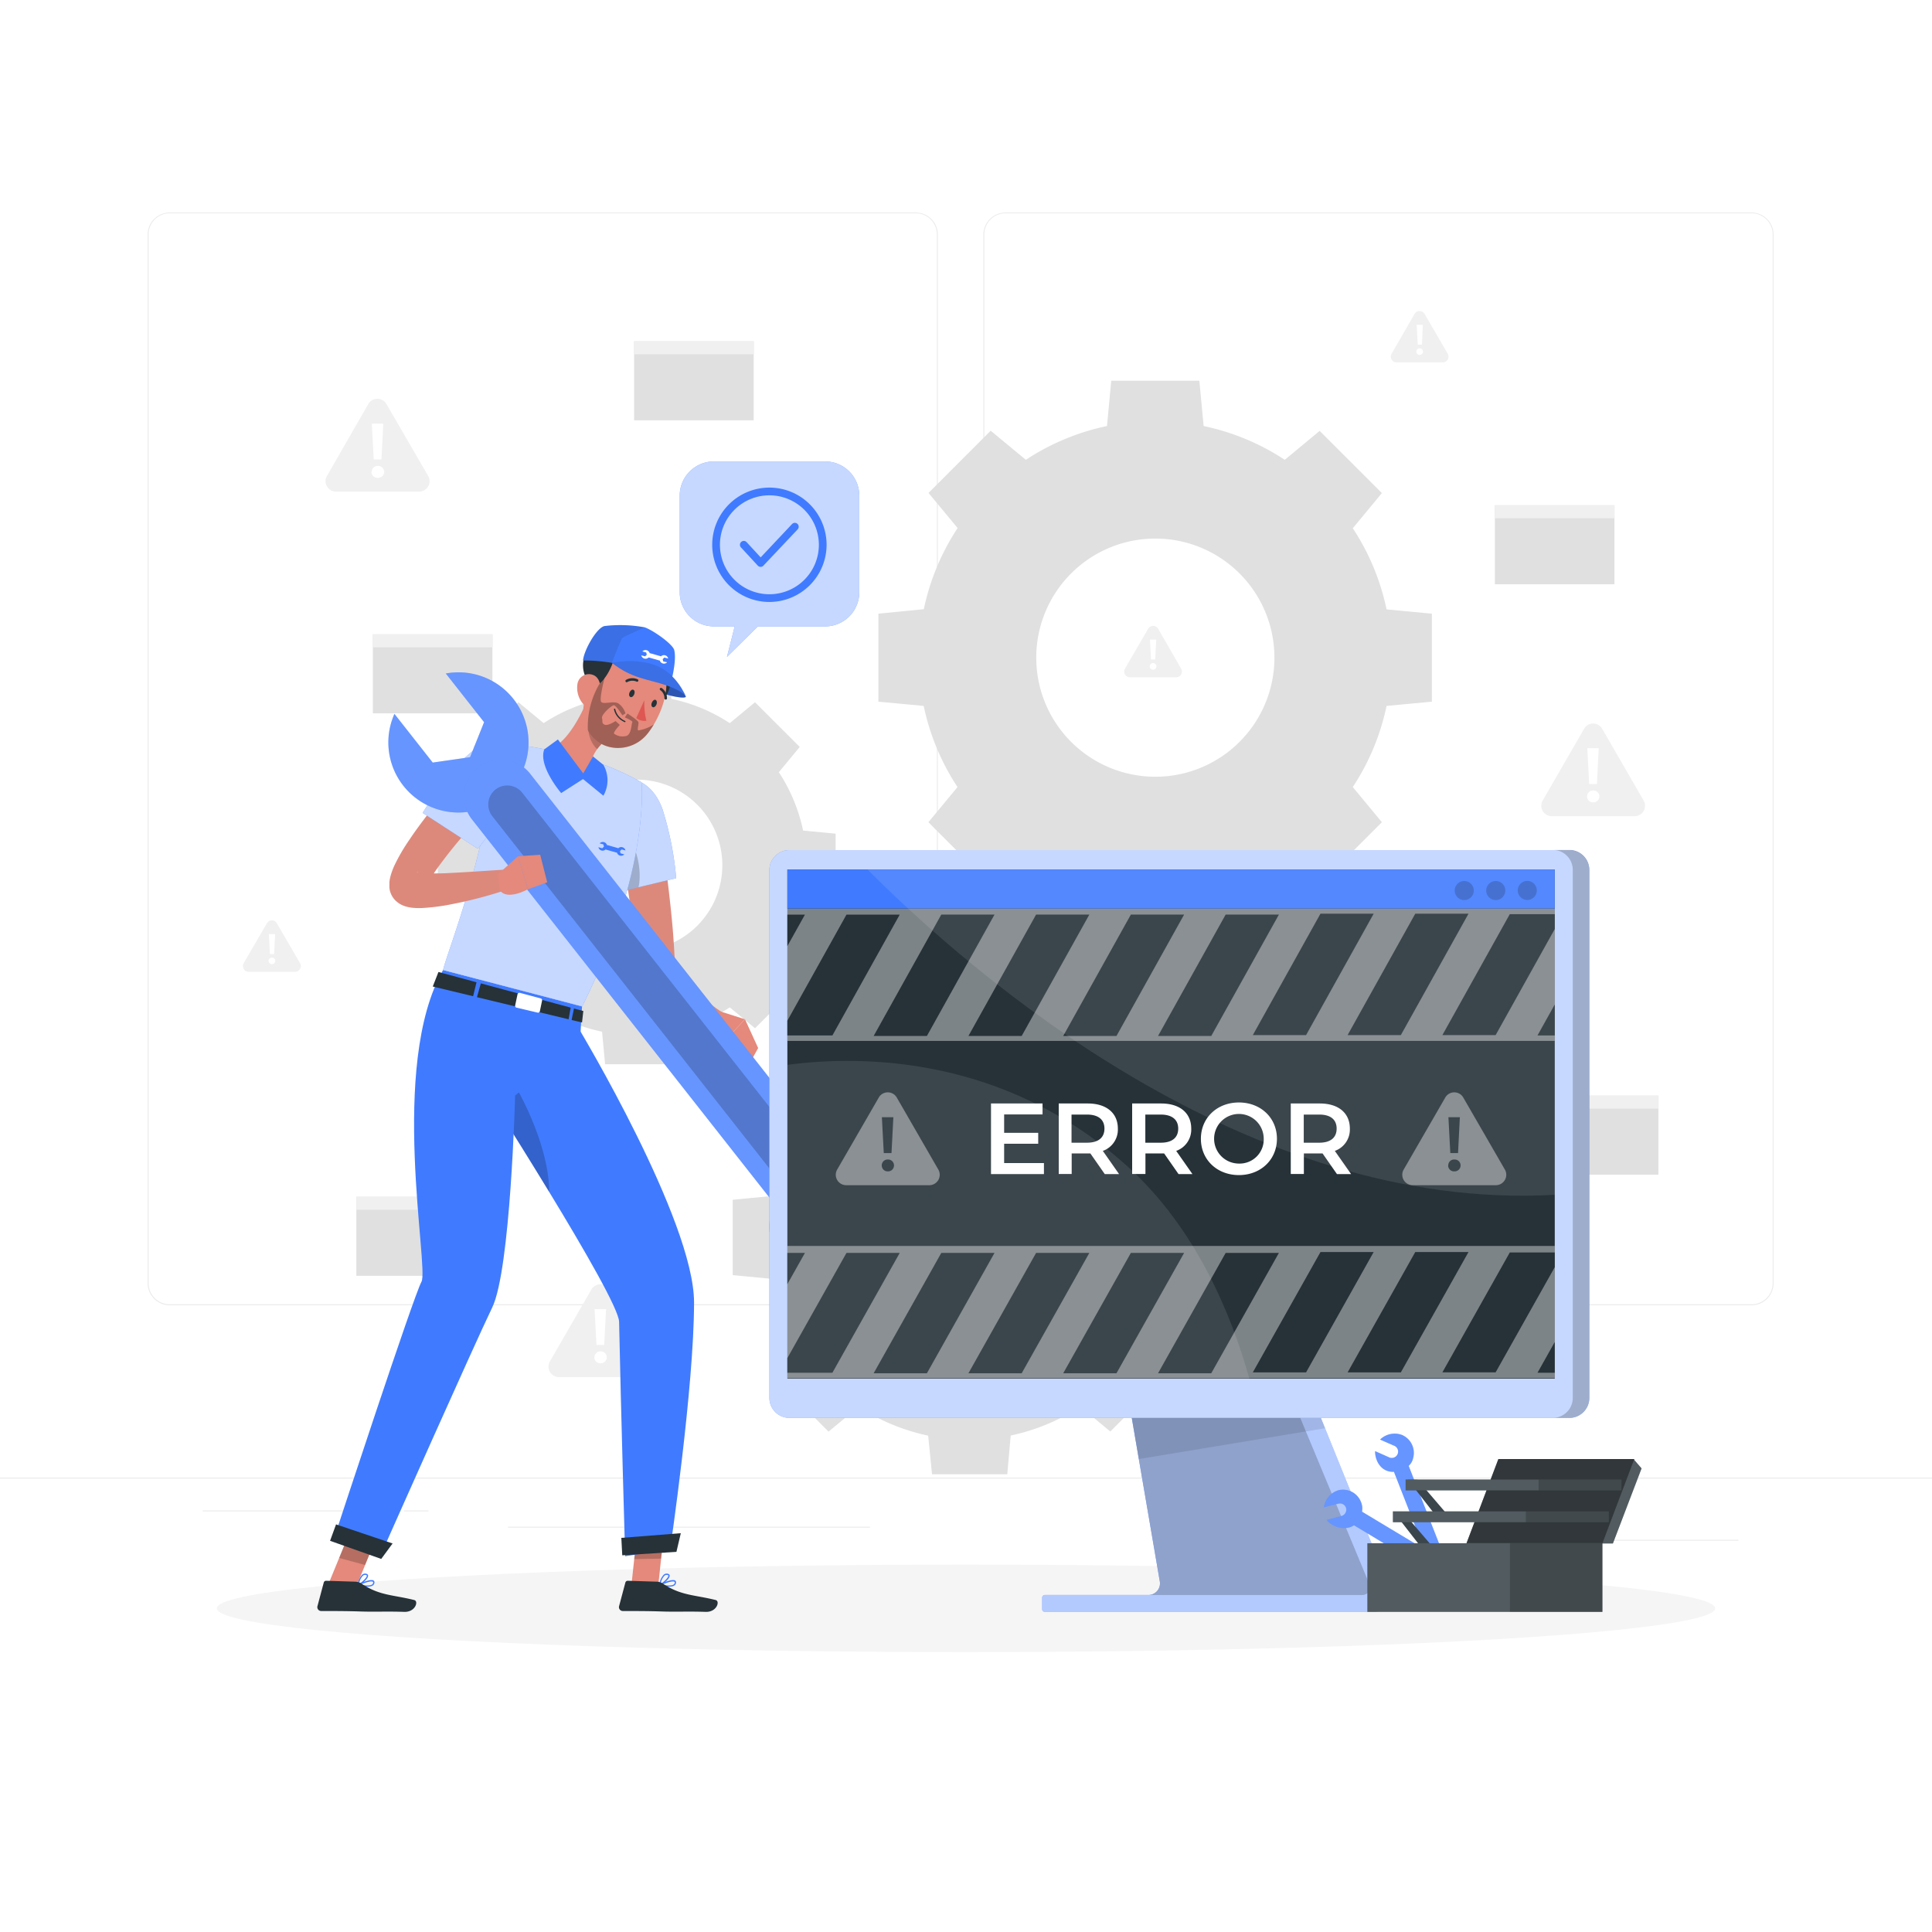 <svg class="animated" id="freepik_stories-computer-troubleshooting" xmlns="http://www.w3.org/2000/svg" viewBox="0 0 500 500" version="1.1" xmlns:xlink="http://www.w3.org/1999/xlink" xmlns:svgjs="http://svgjs.com/svgjs"><style>svg#freepik_stories-computer-troubleshooting:not(.animated) .animable {opacity: 0;}svg#freepik_stories-computer-troubleshooting.animated #freepik--background-complete--inject-1 {animation: 1.5s Infinite  linear floating;animation-delay: 0s;}svg#freepik_stories-computer-troubleshooting.animated #freepik--speech-bubble--inject-1 {animation: 1.5s Infinite  linear heartbeat;animation-delay: 0s;}            @keyframes floating {                0% {                    opacity: 1;                    transform: translateY(0px);                }                50% {                    transform: translateY(-10px);                }                100% {                    opacity: 1;                    transform: translateY(0px);                }            }                    @keyframes heartbeat {                0% {                    transform: scale(1);                }                10% {                    transform: scale(1.1);                }                30% {                    transform: scale(1);                }                40% {                    transform: scale(1);                }                50% {                    transform: scale(1.1);                }                60% {                    transform: scale(1);                }                100% {                    transform: scale(1);                }            }        </style><g id="freepik--background-complete--inject-1" class="animable" style="transform-origin: 250px 228.23px;"><rect y="382.4" width="500" height="0.25" style="fill: rgb(235, 235, 235); transform-origin: 250px 382.525px;" id="eljxoydjjgka" class="animable"></rect><rect x="416.78" y="398.49" width="33.12" height="0.25" style="fill: rgb(235, 235, 235); transform-origin: 433.34px 398.615px;" id="el3t9srnemwzd" class="animable"></rect><rect x="322.53" y="401.21" width="8.69" height="0.25" style="fill: rgb(235, 235, 235); transform-origin: 326.875px 401.335px;" id="elpst0hkuxusk" class="animable"></rect><rect x="396.59" y="389.21" width="19.19" height="0.25" style="fill: rgb(235, 235, 235); transform-origin: 406.185px 389.335px;" id="elpw3g34hnq7o" class="animable"></rect><rect x="52.46" y="390.89" width="43.19" height="0.25" style="fill: rgb(235, 235, 235); transform-origin: 74.055px 391.015px;" id="elyey7elcoav" class="animable"></rect><rect x="104.56" y="390.89" width="6.33" height="0.25" style="fill: rgb(235, 235, 235); transform-origin: 107.725px 391.015px;" id="elm7uzqqvs9yj" class="animable"></rect><rect x="131.47" y="395.11" width="93.68" height="0.25" style="fill: rgb(235, 235, 235); transform-origin: 178.31px 395.235px;" id="ellqufhx2ism" class="animable"></rect><path d="M237,337.8H43.91a5.71,5.71,0,0,1-5.7-5.71V60.66A5.71,5.71,0,0,1,43.91,55H237a5.71,5.71,0,0,1,5.71,5.71V332.09A5.71,5.71,0,0,1,237,337.8ZM43.91,55.2a5.46,5.46,0,0,0-5.45,5.46V332.09a5.46,5.46,0,0,0,5.45,5.46H237a5.47,5.47,0,0,0,5.46-5.46V60.66A5.47,5.47,0,0,0,237,55.2Z" style="fill: rgb(235, 235, 235); transform-origin: 140.46px 196.4px;" id="elokjfhmhbm3k" class="animable"></path><path d="M453.31,337.8H260.21a5.72,5.72,0,0,1-5.71-5.71V60.66A5.72,5.72,0,0,1,260.21,55h193.1A5.71,5.71,0,0,1,459,60.66V332.09A5.71,5.71,0,0,1,453.31,337.8ZM260.21,55.2a5.47,5.47,0,0,0-5.46,5.46V332.09a5.47,5.47,0,0,0,5.46,5.46h193.1a5.47,5.47,0,0,0,5.46-5.46V60.66a5.47,5.47,0,0,0-5.46-5.46Z" style="fill: rgb(235, 235, 235); transform-origin: 356.75px 196.4px;" id="elxruke74fsh" class="animable"></path><path d="M227.33,158.82v22.77l11.72,1.1a60.89,60.89,0,0,0,8.75,21l-7.53,9.1,16.09,16.1,9.1-7.54a60.7,60.7,0,0,0,21,8.75l1.1,11.72h22.77l1.11-11.72a61,61,0,0,0,21-8.75l9.09,7.54,16.1-16.1-7.53-9.1a60.68,60.68,0,0,0,8.74-21l11.73-1.1V158.82l-11.73-1.11a60.63,60.63,0,0,0-8.74-21l7.53-9.1-16.1-16.1L332.5,119a60.76,60.76,0,0,0-21-8.74l-1.11-11.73H287.59l-1.1,11.73a60.68,60.68,0,0,0-21,8.74l-9.1-7.53-16.09,16.1,7.53,9.09a61,61,0,0,0-8.75,21ZM299,139.38a30.82,30.82,0,1,1-30.82,30.82A30.82,30.82,0,0,1,299,139.38Z" style="fill: rgb(224, 224, 224); transform-origin: 298.95px 170.175px;" id="elhrzx4msbu09" class="animable"></path><path d="M188.86,260.7l6.54,5.41L207,254.54,201.56,248a43.82,43.82,0,0,0,6.28-15.11l8.42-.79V215.75l-8.42-.8a43.69,43.69,0,0,0-6.28-15.1l5.41-6.54L195.4,181.74l-6.54,5.41a43.66,43.66,0,0,0-15.11-6.28l-.79-8.42H156.6l-.79,8.42a43.82,43.82,0,0,0-15.11,6.28l-6.54-5.41L122.6,193.31l5.41,6.54a43.5,43.5,0,0,0-6.28,15.1l-8.43.8v16.36l8.43.79A43.63,43.63,0,0,0,128,248l-5.41,6.53,11.56,11.57,6.54-5.41A43.63,43.63,0,0,0,155.81,267l.79,8.43H173l.79-8.43A43.47,43.47,0,0,0,188.86,260.7Zm-46.22-36.77a22.15,22.15,0,1,1,22.14,22.14A22.15,22.15,0,0,1,142.64,223.93Z" style="fill: rgb(224, 224, 224); transform-origin: 164.78px 223.94px;" id="elu2h0com46nm" class="animable"></path><path d="M261.57,371.51a52.44,52.44,0,0,0,18-7.48l7.78,6.44,13.77-13.77-6.44-7.78a52.07,52.07,0,0,0,7.47-18l10-.95V310.51l-10-.95a52.07,52.07,0,0,0-7.47-18l6.44-7.78L287.34,270l-7.78,6.44a52.44,52.44,0,0,0-18-7.48l-.95-10H241.15l-1,10a52.28,52.28,0,0,0-18,7.48L214.43,270l-13.77,13.77,6.44,7.78a52.09,52.09,0,0,0-7.48,18l-10,.95V330l10,.95a52.09,52.09,0,0,0,7.48,18l-6.44,7.78,13.77,13.77,7.78-6.44a52.28,52.28,0,0,0,18,7.48l1,10h19.47Zm-37-51.27a26.37,26.37,0,1,1,26.36,26.37A26.36,26.36,0,0,1,224.52,320.24Z" style="fill: rgb(224, 224, 224); transform-origin: 250.885px 320.25px;" id="elujkprq337k" class="animable"></path><path d="M401.55,211.23h21.51a2.7,2.7,0,0,0,2.34-4l-10.76-18.63a2.69,2.69,0,0,0-4.67,0l-10.75,18.63A2.7,2.7,0,0,0,401.55,211.23Zm12.2-17.6-.47,9.28h-2l-.49-9.28Zm-3,12.47a1.51,1.51,0,0,1,1.57-1.52,1.53,1.53,0,0,1,1.6,1.52,1.54,1.54,0,0,1-1.6,1.55A1.53,1.53,0,0,1,410.72,206.1Z" style="fill: rgb(240, 240, 240); transform-origin: 412.31px 199.238px;" id="elstpclavdl9" class="animable"></path><path d="M87,127.23h21.5a2.7,2.7,0,0,0,2.34-4L100,104.55a2.7,2.7,0,0,0-4.68,0L84.61,123.18A2.7,2.7,0,0,0,87,127.23Zm12.2-17.59-.48,9.27h-2l-.5-9.27Zm-3,12.47a1.51,1.51,0,0,1,1.56-1.53,1.54,1.54,0,1,1,0,3.07A1.52,1.52,0,0,1,96.12,122.11Z" style="fill: rgb(240, 240, 240); transform-origin: 97.711px 115.214px;" id="elzb4s8k0t3qm" class="animable"></path><path d="M144.65,356.39h21.5a2.7,2.7,0,0,0,2.34-4.05l-10.75-18.63a2.7,2.7,0,0,0-4.68,0l-10.75,18.63A2.7,2.7,0,0,0,144.65,356.39Zm12.2-17.6-.48,9.28h-2l-.5-9.28Zm-3,12.47a1.51,1.51,0,0,1,1.57-1.52,1.54,1.54,0,0,1,1.61,1.52,1.55,1.55,0,0,1-1.61,1.55A1.53,1.53,0,0,1,153.81,351.26Z" style="fill: rgb(240, 240, 240); transform-origin: 155.4px 344.374px;" id="elyiiyzlovg4" class="animable"></path><path d="M346,329.44h21.51a2.7,2.7,0,0,0,2.33-4.05L359.1,306.76a2.7,2.7,0,0,0-4.68,0l-10.75,18.63A2.7,2.7,0,0,0,346,329.44Zm12.2-17.6-.48,9.28h-2l-.5-9.28Zm-3,12.47a1.5,1.5,0,0,1,1.56-1.52,1.54,1.54,0,0,1,1.61,1.52,1.55,1.55,0,0,1-1.61,1.55A1.52,1.52,0,0,1,355.18,324.31Z" style="fill: rgb(240, 240, 240); transform-origin: 356.755px 317.424px;" id="el22tj617u1l8" class="animable"></path><path d="M361.47,93.79h11.91a1.5,1.5,0,0,0,1.3-2.24l-6-10.31a1.49,1.49,0,0,0-2.59,0l-5.95,10.31A1.49,1.49,0,0,0,361.47,93.79Zm6.76-9.74L368,89.19h-1.09l-.28-5.14ZM366.55,91a.84.84,0,0,1,.87-.85.85.85,0,1,1,0,1.7A.84.84,0,0,1,366.55,91Z" style="fill: rgb(240, 240, 240); transform-origin: 367.406px 87.139px;" id="el6nnbgsbth3" class="animable"></path><path d="M64.44,251.5H76.35a1.49,1.49,0,0,0,1.3-2.24l-6-10.31a1.48,1.48,0,0,0-2.58,0l-6,10.31A1.49,1.49,0,0,0,64.44,251.5Zm6.76-9.74-.26,5.14H69.85l-.27-5.14Zm-1.68,6.91a.84.84,0,0,1,.87-.85.85.85,0,1,1,0,1.7A.84.84,0,0,1,69.52,248.67Z" style="fill: rgb(240, 240, 240); transform-origin: 70.359px 244.849px;" id="el1ntvhkg9fho" class="animable"></path><path d="M292.48,175.29h11.91a1.5,1.5,0,0,0,1.29-2.25l-5.95-10.31a1.49,1.49,0,0,0-2.59,0l-6,10.31A1.5,1.5,0,0,0,292.48,175.29Zm6.75-9.75-.26,5.14h-1.09l-.27-5.14Zm-1.67,6.91a.84.84,0,0,1,.86-.85.86.86,0,1,1-.86.85Z" style="fill: rgb(240, 240, 240); transform-origin: 298.41px 168.634px;" id="elm4zqj5lfg07" class="animable"></path><rect x="164.11" y="88.33" width="30.94" height="20.45" style="fill: rgb(224, 224, 224); transform-origin: 179.58px 98.555px;" id="ela40nnqjoph" class="animable"></rect><rect x="164.11" y="88.33" width="31" height="3.36" style="fill: rgb(240, 240, 240); transform-origin: 179.61px 90.01px;" id="el7tm488soa53" class="animable"></rect><rect x="96.5" y="164.16" width="30.94" height="20.45" style="fill: rgb(224, 224, 224); transform-origin: 111.97px 174.385px;" id="el0stg7sdvuhs" class="animable"></rect><rect x="96.5" y="164.16" width="31" height="3.36" style="fill: rgb(240, 240, 240); transform-origin: 112px 165.84px;" id="el2xncuyszb6o" class="animable"></rect><rect x="92.22" y="309.72" width="30.94" height="20.45" style="fill: rgb(224, 224, 224); transform-origin: 107.69px 319.945px;" id="elvmrl5lyn8x" class="animable"></rect><rect x="92.22" y="309.72" width="31" height="3.36" style="fill: rgb(240, 240, 240); transform-origin: 107.72px 311.4px;" id="elj7t8qlphor" class="animable"></rect><rect x="330.44" y="257.02" width="30.94" height="20.45" style="fill: rgb(224, 224, 224); transform-origin: 345.91px 267.245px;" id="el6gr6a1c29eb" class="animable"></rect><rect x="330.44" y="257.02" width="31" height="3.36" style="fill: rgb(240, 240, 240); transform-origin: 345.94px 258.7px;" id="elqjusmcsg1j" class="animable"></rect><rect x="398.25" y="283.55" width="30.94" height="20.45" style="fill: rgb(224, 224, 224); transform-origin: 413.72px 293.775px;" id="el02q1ht4rxk7k" class="animable"></rect><rect x="398.25" y="283.55" width="31" height="3.36" style="fill: rgb(240, 240, 240); transform-origin: 413.75px 285.23px;" id="eluop71udpyj" class="animable"></rect><rect x="386.87" y="130.76" width="30.94" height="20.45" style="fill: rgb(224, 224, 224); transform-origin: 402.34px 140.985px;" id="elizpxab2rixf" class="animable"></rect><rect x="386.87" y="130.76" width="31" height="3.36" style="fill: rgb(240, 240, 240); transform-origin: 402.37px 132.44px;" id="el822gogxnk4" class="animable"></rect></g><g id="freepik--Shadow--inject-1" class="animable" style="transform-origin: 250px 416.24px;"><ellipse id="freepik--path--inject-1" cx="250" cy="416.24" rx="193.89" ry="11.32" style="fill: rgb(245, 245, 245); transform-origin: 250px 416.24px;" class="animable"></ellipse></g><g id="freepik--speech-bubble--inject-1" class="animable animator-active" style="transform-origin: 199.145px 144.715px;"><path d="M213.48,119.42H184.76a8.85,8.85,0,0,0-8.85,8.85v25a8.84,8.84,0,0,0,8.85,8.84h5.38l-2,7.9,8-7.9h17.4a8.84,8.84,0,0,0,8.84-8.84v-25A8.85,8.85,0,0,0,213.48,119.42Z" style="fill: rgb(64, 123, 255); transform-origin: 199.145px 144.715px;" id="elzazqwf9mfi" class="animable"></path><g id="el1lx984xhbv5"><path d="M213.48,119.42H184.76a8.85,8.85,0,0,0-8.85,8.85v25a8.84,8.84,0,0,0,8.85,8.84h5.38l-2,7.9,8-7.9h17.4a8.84,8.84,0,0,0,8.84-8.84v-25A8.85,8.85,0,0,0,213.48,119.42Z" style="fill: rgb(255, 255, 255); opacity: 0.7; transform-origin: 199.145px 144.715px;" class="animable"></path></g><path d="M199.12,155.79a14.8,14.8,0,1,1,14.8-14.8A14.82,14.82,0,0,1,199.12,155.79Zm0-27.6a12.8,12.8,0,1,0,12.8,12.8A12.81,12.81,0,0,0,199.12,128.19Z" style="fill: rgb(64, 123, 255); transform-origin: 199.12px 140.99px;" id="el2noh8gr4vv7" class="animable"></path><path d="M196.85,146.71h0a1,1,0,0,1-.73-.32l-4.36-4.72a1,1,0,0,1,.06-1.42,1,1,0,0,1,1.41.06l3.63,3.94L205,135.6a1,1,0,0,1,1.41,0,1,1,0,0,1,0,1.42l-8.89,9.42A1,1,0,0,1,196.85,146.71Z" style="fill: rgb(64, 123, 255); transform-origin: 199.099px 141.01px;" id="eloi7wj8shqhi" class="animable"></path></g><g id="freepik--Character--inject-1" class="animable" style="transform-origin: 158.754px 289.465px;"><polygon points="163.3 411.28 170.26 411.16 171.99 395.08 165.03 395.2 163.3 411.28" style="fill: rgb(228, 137, 123); transform-origin: 167.645px 403.18px;" id="el8e3dea1s755" class="animable"></polygon><g id="elfmkeps144oi"><polygon points="171.99 395.09 171.1 403.37 164.14 403.49 165.03 395.2 171.99 395.09" style="opacity: 0.2; transform-origin: 168.065px 399.29px;" class="animable"></polygon></g><path d="M179.62,337.05c0,22-6.19,63.89-6.19,63.89l-11.64,1.81s-1.13-39.06-1.57-60.68c-.07-3.18-8.94-18.56-18.08-33.58-4.71-7.74-9.49-15.4-13.19-21.25-3.95-6.26-6.65-10.46-6.65-10.46l27.63-10.34S179.6,315.87,179.62,337.05Z" style="fill: rgb(64, 123, 255); transform-origin: 150.96px 334.595px;" id="elu0h6grisn7m" class="animable"></path><polygon points="175.06 401.62 161.04 402.51 160.8 398 176.19 396.79 175.06 401.62" style="fill: rgb(38, 50, 56); transform-origin: 168.495px 399.65px;" id="elhkkczsfbelk" class="animable"></polygon><path d="M170.6,410.19a.18.18,0,0,1,.1-.17c.32-.15,3.17-1.48,4-1a.5.5,0,0,1,.25.45.93.93,0,0,1-.34.79c-.79.64-2.77.31-3.88.05h0A.16.16,0,0,1,170.6,410.19Zm.69-.08c1.52.31,2.67.28,3.11-.09a.57.57,0,0,0,.22-.52.18.18,0,0,0-.09-.17l-.06,0C174,409.1,172.41,409.63,171.29,410.11Z" style="fill: rgb(64, 123, 255); transform-origin: 172.776px 409.773px;" id="el2qmpimmbdec" class="animable"></path><path d="M170.66,410.3a.17.17,0,0,1-.06-.15,4.72,4.72,0,0,1,1.19-2.63,1.22,1.22,0,0,1,.93-.26c.45.07.57.3.59.48.1.79-1.63,2.23-2.48,2.58a.13.13,0,0,1-.12,0Zm2-2.71a.89.89,0,0,0-.68.19,3.83,3.83,0,0,0-1,2.1c.87-.48,2-1.62,2-2.1a.22.22,0,0,0-.15-.15A.61.61,0,0,0,172.67,407.59Z" style="fill: rgb(64, 123, 255); transform-origin: 171.957px 408.792px;" id="eljndxdvxx0ii" class="animable"></path><path d="M170.06,409.34l-7.6-.24a.62.62,0,0,0-.61.45l-1.63,6.11a1,1,0,0,0,.95,1.27c2.75,0,6.71,0,10.16.12,4,.13,6.59-.06,11.31.1,2.85.09,3.77-2.76,2.58-3.06-5.39-1.36-8.92-1.11-13.51-4.15A3.19,3.19,0,0,0,170.06,409.34Z" style="fill: rgb(38, 50, 56); transform-origin: 172.955px 413.126px;" id="ely7fmi8dpuq" class="animable"></path><g id="el081vgq03cfv9"><path d="M142.14,308.49c-4.71-7.74-9.49-15.4-13.19-21.25a27.79,27.79,0,0,1,5.09-5S142.11,296.28,142.14,308.49Z" style="opacity: 0.2; transform-origin: 135.545px 295.365px;" class="animable"></path></g><polygon points="84.8 410.44 91.52 412.26 97.66 397.3 90.94 395.48 84.8 410.44" style="fill: rgb(228, 137, 123); transform-origin: 91.23px 403.87px;" id="elf0h45aynx3" class="animable"></polygon><g id="elq8zq33qeipd"><polygon points="97.65 397.31 94.49 405.02 87.77 403.19 90.93 395.48 97.65 397.31" style="opacity: 0.2; transform-origin: 92.71px 400.25px;" class="animable"></polygon></g><path d="M150.63,260.47l-.56,9.67-16.76,13.37s-1.15,45-5.92,54.86-27.71,61.5-27.71,61.5L87.14,396s19.93-60.7,21.94-64.29-8.55-55.93,5.59-80.68Z" style="fill: rgb(64, 123, 255); transform-origin: 118.885px 325.45px;" id="el4dijemf3l0h" class="animable"></path><path d="M171.3,217.32c.71,4.51,1.3,9,1.82,13.53s1,9.06,1.28,13.69l.18,3a8.54,8.54,0,0,0,.53,2.15,16,16,0,0,0,2.79,4.53,34.22,34.22,0,0,0,4.33,4.25c.81.66,1.64,1.34,2.5,2s1.78,1.25,2.57,1.79l-2,4.79a32.61,32.61,0,0,1-3.5-1.26c-1.11-.48-2.23-1-3.31-1.56a33.73,33.73,0,0,1-6.26-4.25,22.43,22.43,0,0,1-5.22-6.38,16.48,16.48,0,0,1-1.61-4.28c-.1-.37-.15-.77-.22-1.16l-.14-1-.23-1.63-2-13.32c-.67-4.46-1.3-8.94-1.86-13.41Z" style="fill: rgb(220, 137, 124); transform-origin: 174.125px 242.185px;" id="elnlett7m8z5r" class="animable"></path><path d="M156.75,205c-3.89,5.4,2.79,26,2.79,26L175,227.27a83.82,83.82,0,0,0-3.5-17.71C168.62,201.25,161,199.06,156.75,205Z" style="fill: rgb(64, 123, 255); transform-origin: 165.267px 216.32px;" id="el5qg1voz4n2i" class="animable"></path><g id="elew5jowvuel7"><path d="M156.75,205c-3.89,5.4,2.79,26,2.79,26L175,227.27a83.82,83.82,0,0,0-3.5-17.71C168.62,201.25,161,199.06,156.75,205Z" style="fill: rgb(255, 255, 255); opacity: 0.7; transform-origin: 165.267px 216.32px;" class="animable"></path></g><g id="elabltzshxnx"><path d="M162,216c2.68,2.56,4.23,9.16,3.25,13.61L159.54,231A104.94,104.94,0,0,1,156,215.78C157.45,214.58,158.92,213.09,162,216Z" style="opacity: 0.2; transform-origin: 160.773px 222.657px;" class="animable"></path></g><path d="M128.4,192.3a155.39,155.39,0,0,1-3.33,23c-1.15,5.29-2.47,10.26-3.77,14.74-3,10.49-6,18.27-6.63,21l36,9.41c17.78-35.69,15.35-58,15.35-58a73.38,73.38,0,0,0-8-3.87c-.58-.24-1.18-.46-1.79-.68a136,136,0,0,0-15.29-4c-1-.21-2-.39-3-.56C132.94,192.55,128.4,192.3,128.4,192.3Z" style="fill: rgb(64, 123, 255); transform-origin: 140.401px 226.375px;" id="elq0x08kf58l" class="animable"></path><g id="elf8anky2fet"><path d="M128.4,192.3a155.39,155.39,0,0,1-3.33,23c-1.15,5.29-2.47,10.26-3.77,14.74-3,10.49-6,18.27-6.63,21l36,9.41c17.78-35.69,15.35-58,15.35-58a73.38,73.38,0,0,0-8-3.87c-.58-.24-1.18-.46-1.79-.68a136,136,0,0,0-15.29-4c-1-.21-2-.39-3-.56C132.94,192.55,128.4,192.3,128.4,192.3Z" style="fill: rgb(255, 255, 255); opacity: 0.7; transform-origin: 140.401px 226.375px;" class="animable"></path></g><path d="M153.79,200.28c-1.85-3.3.2-6.14,2.67-8.51l-3.85-12.08c-1.86,4.82-6,13.21-10.8,14.21a15.58,15.58,0,0,0,3,6.38Z" style="fill: rgb(228, 137, 123); transform-origin: 149.135px 189.985px;" id="ely3s0pjluw4d" class="animable"></path><g id="eluq00xci2biq"><path d="M154.18,184.62l2.28,7.14a16.31,16.31,0,0,0-1.9,2.12c-1.68-1.4-2.95-5-1.94-7A7.39,7.39,0,0,1,154.18,184.62Z" style="opacity: 0.2; transform-origin: 154.36px 189.25px;" class="animable"></path></g><path d="M177.5,180.29c-.19.92-8.38-1-9.65-2.82s2.87-2.76,5.45-1.42A11.86,11.86,0,0,1,177.5,180.29Z" style="fill: rgb(64, 123, 255); transform-origin: 172.557px 177.973px;" id="elioh7wy2jswc" class="animable"></path><g id="elhma7z8n0a6l"><path d="M177.5,180.29c-.19.92-8.38-1-9.65-2.82s2.87-2.76,5.45-1.42A11.86,11.86,0,0,1,177.5,180.29Z" style="opacity: 0.3; transform-origin: 172.557px 177.973px;" class="animable"></path></g><path d="M173.68,175.65c0,2.8-2.17,7.88-5.17,5S173.73,170.84,173.68,175.65Z" style="fill: rgb(38, 50, 56); transform-origin: 170.766px 177.751px;" id="elw4q01c3aemm" class="animable"></path><path d="M169.22,187.47a20.34,20.34,0,0,1-1.65,2.41c-4.12,5.19-12.36,4.93-15.43-.9a8.9,8.9,0,0,1-.55-1.21c-1.67-4.63.14-8.25,2.66-14.65A9.48,9.48,0,0,1,170,170C174.28,174.5,172.35,182.22,169.22,187.47Z" style="fill: rgb(228, 137, 123); transform-origin: 161.711px 180.3px;" id="elxowjmn45t9q" class="animable"></path><path d="M158.9,162a9.44,9.44,0,0,0-3.79,2.26c-3.72,3.42-6.43,8.54-1.72,13.71,3.41-1.28,5.09-6,5.51-7.35Z" style="fill: rgb(38, 50, 56); transform-origin: 154.892px 169.985px;" id="elc6lgzcce01n" class="animable"></path><path d="M149.42,177.18a6.45,6.45,0,0,0,1.33,4.8c1.43,1.79,3.5.84,4.23-1.2.67-1.84.73-5-1.25-6A3,3,0,0,0,149.42,177.18Z" style="fill: rgb(228, 137, 123); transform-origin: 152.385px 178.699px;" id="elg66gchywkn8" class="animable"></path><path d="M162.94,179.18c-.24.5-.16,1,.18,1.19s.79-.14,1-.65.16-1-.18-1.19S163.18,178.67,162.94,179.18Z" style="fill: rgb(38, 50, 56); transform-origin: 163.523px 179.45px;" id="ele7xr5xinonp" class="animable"></path><path d="M168.71,181.8c-.24.5-.16,1,.17,1.19s.8-.14,1-.64.15-1-.18-1.2S168.94,181.29,168.71,181.8Z" style="fill: rgb(38, 50, 56); transform-origin: 169.285px 182.068px;" id="el9bxwita0bu7" class="animable"></path><path d="M166.76,181.22a19.25,19.25,0,0,0,.52,5.31,3.33,3.33,0,0,1-2.61-.7Z" style="fill: rgb(222, 87, 83); transform-origin: 165.975px 183.895px;" id="eljrjbt30hl3" class="animable"></path><path d="M161,186.53a6.34,6.34,0,0,0,.64.35.18.18,0,0,0,.22-.08.16.16,0,0,0-.08-.22,4.37,4.37,0,0,1-2.56-3.07.17.17,0,0,0-.33.05A4.56,4.56,0,0,0,161,186.53Z" style="fill: rgb(38, 50, 56); transform-origin: 160.384px 185.144px;" id="eli7ydou86ipj" class="animable"></path><path d="M162,176.52a.34.34,0,0,0,.34,0,2.65,2.65,0,0,1,2.38-.13.33.33,0,0,0,.45-.13.32.32,0,0,0-.13-.44,3.3,3.3,0,0,0-3,.12.32.32,0,0,0-.14.44A.36.36,0,0,0,162,176.52Z" style="fill: rgb(38, 50, 56); transform-origin: 163.536px 176.041px;" id="el99tvffhdmp" class="animable"></path><path d="M172.11,181a.26.26,0,0,0,.19.05.32.32,0,0,0,.32-.33,3.26,3.26,0,0,0-1.37-2.66.35.35,0,0,0-.46.11.33.33,0,0,0,.11.45,2.55,2.55,0,0,1,1.06,2.11A.3.3,0,0,0,172.11,181Z" style="fill: rgb(38, 50, 56); transform-origin: 171.682px 179.534px;" id="elrwknm9w2z9o" class="animable"></path><path d="M173.42,177.47c-4.6-3.57-10.47-5.19-15.06-5.93a43.72,43.72,0,0,0-7.47-.61c.2-2.58,3.5-8.48,5.57-8.91a34.55,34.55,0,0,1,10.44.35c2.42.9,7.23,4.39,7.59,5.86C175.24,171.3,173.42,177.47,173.42,177.47Z" style="fill: rgb(64, 123, 255); transform-origin: 162.781px 169.624px;" id="elpk8o6jatssb" class="animable"></path><path d="M158.35,171.53s6.1-1.36,11.44.71,7.71,8,7.71,8-.47-1.23-4.88-2.82C167.73,175.71,163.59,175.68,158.35,171.53Z" style="fill: rgb(64, 123, 255); transform-origin: 167.925px 175.666px;" id="elfhkbmprcp9q" class="animable"></path><g id="elggf83j1cdj"><path d="M166.9,162.37s-5.45,2.35-5.83,2.73-2.71,6.44-2.71,6.44a43.72,43.72,0,0,0-7.47-.61c.2-2.58,3.5-8.48,5.57-8.91A34.55,34.55,0,0,1,166.9,162.37Z" style="opacity: 0.1; transform-origin: 158.895px 166.659px;" class="animable"></path></g><g id="elm27j82q7888"><path d="M158.35,171.53s6.1-1.36,11.44.71,7.71,8,7.71,8-.47-1.23-4.88-2.82C167.73,175.71,163.59,175.68,158.35,171.53Z" style="opacity: 0.1; transform-origin: 167.925px 175.666px;" class="animable"></path></g><g id="el8dx335yfuoj"><path d="M169.22,187.47a20.34,20.34,0,0,1-1.65,2.41c-4.12,5.19-12.36,4.93-15.43-.9a21.74,21.74,0,0,1,3.26-12.41l1.06-1.14s-1.32,5.09-.93,6.09,3.22-.28,4.53.55a5,5,0,0,1,1.82,2.55l-.81.51s-1.59-2.54-2.17-2.61-3.35,2.46-3.1,3.33-.17,1.31.66,1.7,2.85-.94,2.85-.94l1.1,1s-1.76,1.88-1.49,2.26a3.67,3.67,0,0,0,3.28.56c1.26-.51,1.21-3.26,1.45-3.54s-1.94-1.23-1.94-1.23l.67-1s2.75,1.75,2.85,2.27-.44,2.1,0,2.1A10.41,10.41,0,0,0,169.22,187.47Z" style="opacity: 0.3; transform-origin: 160.67px 184.502px;" class="animable"></path></g><path d="M171.65,171.18l-.15-.59.43-.42,1,.26a1.13,1.13,0,0,0-.8-.84,1.09,1.09,0,0,0-1.07.28.35.35,0,0,0-.14-.06l-2.64-.75-.14,0a1.12,1.12,0,0,0-1.9-.47l1,.27.15.58-.43.42-1-.26a1.14,1.14,0,0,0,.8.84,1.11,1.11,0,0,0,1.07-.27l.14,0,2.64.75a.34.34,0,0,0,.14,0,1.12,1.12,0,0,0,1.9.47Z" style="fill: rgb(255, 255, 255); transform-origin: 169.445px 169.99px;" id="el9lulikttrnu" class="animable"></path><path d="M186.06,261.64l6.74,2.15-5.37,5.72s-5.9-2.28-4.6-5.27Z" style="fill: rgb(228, 137, 123); transform-origin: 187.721px 265.575px;" id="elh9j6bdj4hin" class="animable"></path><polygon points="196.21 271.23 194.19 274.88 187.43 269.51 192.8 263.79 196.21 271.23" style="fill: rgb(228, 137, 123); transform-origin: 191.82px 269.335px;" id="elh6yjsz022b" class="animable"></polygon><path d="M128,206.7c-3.09,3.54-6.24,7.2-9.23,10.84-1.52,1.81-3,3.66-4.35,5.48a47,47,0,0,0-3.58,5.35,9.27,9.27,0,0,0-.48,1c0,.1-.07.18-.06.09s0,0,0-.09l0-.45a4.25,4.25,0,0,0-.38-1.37,5.58,5.58,0,0,0-.32-.56c-.12-.17-.27-.34-.35-.44s-.22-.21-.33-.31l-.26-.2a2.53,2.53,0,0,0-.39-.22l-.22-.1-.11,0c-.08,0,0,0,.15.06a7.12,7.12,0,0,0,1.22.18c1,.08,2.11.1,3.24.08s2.3,0,3.48-.09c4.7-.22,9.54-.58,14.35-.87l1,5.11A113.35,113.35,0,0,1,116.94,234a52.56,52.56,0,0,1-7.82,1,18.51,18.51,0,0,1-2.41-.07,9.4,9.4,0,0,1-1.63-.32,4.25,4.25,0,0,1-.54-.18c-.2-.08-.38-.14-.64-.27a5.18,5.18,0,0,1-.78-.47,3.55,3.55,0,0,1-.43-.33c-.18-.15-.34-.31-.5-.47a5.16,5.16,0,0,1-.49-.62,4.47,4.47,0,0,1-.43-.75,5.2,5.2,0,0,1-.49-1.81,3.55,3.55,0,0,1,0-.46v-.45a4.26,4.26,0,0,1,0-.54,10.12,10.12,0,0,1,.33-1.69,18.62,18.62,0,0,1,.88-2.4,48,48,0,0,1,4.07-7C107.5,215,109,213,110.52,211c3.08-4,6.24-7.69,9.65-11.38Z" style="fill: rgb(220, 137, 124); transform-origin: 116.076px 217.316px;" id="eljmved3kw88p" class="animable"></path><path d="M126.28,192.38c-6.58,1-16.9,18-16.9,18l14.28,9.28A96.41,96.41,0,0,0,133.33,205C137.64,196.72,134.24,191.12,126.28,192.38Z" style="fill: rgb(64, 123, 255); transform-origin: 122.296px 205.932px;" id="eljo73oqw719" class="animable"></path><g id="el959rr8asas"><path d="M126.28,192.38c-6.58,1-16.9,18-16.9,18l14.28,9.28A96.41,96.41,0,0,0,133.33,205C137.64,196.72,134.24,191.12,126.28,192.38Z" style="fill: rgb(255, 255, 255); opacity: 0.7; transform-origin: 122.296px 205.932px;" class="animable"></path></g><path d="M140.86,193.93l3.52-2.56,6.56,8.78,2.53-4.39,2.68,2.17a8,8,0,0,1,0,8l-5.26-4.31-5.66,3.63S139.21,198.24,140.86,193.93Z" style="fill: rgb(64, 123, 255); transform-origin: 148.898px 198.65px;" id="el2snswpxikxj" class="animable"></path><path d="M132.9,180.92a18.14,18.14,0,1,1-30.82,3.83l9.91,12.6,9.66-1.39,3.63-9.06-9.91-12.6A18.1,18.1,0,0,1,132.9,180.92Z" style="fill: rgb(64, 123, 255); transform-origin: 118.646px 192.139px;" id="el2734h5g264m" class="animable"></path><path d="M203,328.64a18.13,18.13,0,1,1,30.82-3.83l-9.91-12.6-9.66,1.39-3.63,9.07,9.91,12.59A18.1,18.1,0,0,1,203,328.64Z" style="fill: rgb(64, 123, 255); transform-origin: 217.256px 317.436px;" id="el2y9cbummuwv" class="animable"></path><g id="elmodh9gz4adn"><g style="opacity: 0.2; transform-origin: 167.946px 254.78px;" class="animable"><path d="M132.9,180.92a18.14,18.14,0,1,1-30.82,3.83l9.91,12.6,9.66-1.39,3.63-9.06-9.91-12.6A18.1,18.1,0,0,1,132.9,180.92Z" style="fill: rgb(255, 255, 255); transform-origin: 118.646px 192.139px;" id="elzeru8etgk1" class="animable"></path><path d="M203,328.64a18.13,18.13,0,1,1,30.82-3.83l-9.91-12.6-9.66,1.39-3.63,9.07,9.91,12.59A18.1,18.1,0,0,1,203,328.64Z" style="fill: rgb(255, 255, 255); transform-origin: 217.256px 317.436px;" id="elffvsskitm8i" class="animable"></path></g></g><path d="M212.09,310.93h0a9.57,9.57,0,0,1-13.44-1.61l-76.49-97.24a9.57,9.57,0,0,1,1.6-13.44h0a9.57,9.57,0,0,1,13.44,1.6l76.5,97.25A9.57,9.57,0,0,1,212.09,310.93Z" style="fill: rgb(64, 123, 255); transform-origin: 167.928px 254.783px;" id="el6igrvax8twi" class="animable"></path><g id="el9p7h1vz6p4"><path d="M212.09,310.93h0a9.57,9.57,0,0,1-13.44-1.61l-76.49-97.24a9.57,9.57,0,0,1,1.6-13.44h0a9.57,9.57,0,0,1,13.44,1.6l76.5,97.25A9.57,9.57,0,0,1,212.09,310.93Z" style="fill: rgb(255, 255, 255); opacity: 0.2; transform-origin: 167.928px 254.783px;" class="animable"></path></g><g id="el7bmn1024zro"><path d="M207.61,305.23h0a4.91,4.91,0,0,1-6.9-.82l-73.29-93.17a4.93,4.93,0,0,1,.82-6.91h0a4.94,4.94,0,0,1,6.91.83l73.29,93.17A4.92,4.92,0,0,1,207.61,305.23Z" style="opacity: 0.2; transform-origin: 167.928px 254.786px;" class="animable"></path></g><path d="M128.81,226.31l5.24-4.71,2.59,8.53s-5.34,3-7.24.32Z" style="fill: rgb(228, 137, 123); transform-origin: 132.725px 226.582px;" id="elz7xb9qyhe7r" class="animable"></path><polygon points="139.8 221.2 141.62 228.34 136.64 230.13 134.04 221.6 139.8 221.2" style="fill: rgb(228, 137, 123); transform-origin: 137.83px 225.665px;" id="elo1mb6gp1hgq" class="animable"></polygon><polygon points="98.66 403.45 85.42 398.76 86.97 394.51 101.6 399.45 98.66 403.45" style="fill: rgb(38, 50, 56); transform-origin: 93.51px 398.98px;" id="el52egb8yzur6" class="animable"></polygon><path d="M92.55,410.19a.18.18,0,0,1,.1-.17c.32-.15,3.17-1.48,4-1a.5.5,0,0,1,.25.45.93.93,0,0,1-.34.79c-.79.64-2.77.31-3.88.05h0A.16.16,0,0,1,92.55,410.19Zm.69-.08c1.52.31,2.67.28,3.11-.09a.57.57,0,0,0,.22-.52.18.18,0,0,0-.09-.17l-.06,0C95.9,409.1,94.36,409.63,93.24,410.11Z" style="fill: rgb(64, 123, 255); transform-origin: 94.726px 409.773px;" id="elmxu46n7qbfm" class="animable"></path><path d="M92.62,410.3a.18.18,0,0,1-.07-.15,4.72,4.72,0,0,1,1.19-2.63,1.22,1.22,0,0,1,.93-.26c.45.07.57.3.59.48.1.79-1.63,2.23-2.48,2.58a.13.13,0,0,1-.12,0Zm2-2.71a.89.89,0,0,0-.68.19,3.83,3.83,0,0,0-1,2.1c.87-.48,2-1.62,2-2.1a.22.22,0,0,0-.15-.15A.61.61,0,0,0,94.62,407.59Z" style="fill: rgb(64, 123, 255); transform-origin: 93.907px 408.792px;" id="el79qeivg1cmc" class="animable"></path><path d="M92,409.34l-7.6-.24a.62.62,0,0,0-.61.45l-1.63,6.11a1,1,0,0,0,1,1.27c2.75,0,6.71,0,10.16.12,4,.13,6.59-.06,11.31.1,2.85.09,3.77-2.76,2.58-3.06-5.39-1.36-8.92-1.11-13.51-4.15A3.19,3.19,0,0,0,92,409.34Z" style="fill: rgb(38, 50, 56); transform-origin: 94.92px 413.126px;" id="ellithdrlexl" class="animable"></path><polygon points="113.47 251.55 123.32 254.21 122.44 257.82 112 255.31 113.47 251.55" style="fill: rgb(38, 50, 56); transform-origin: 117.66px 254.685px;" id="elv2mf0jehlr" class="animable"></polygon><polygon points="124.44 254.5 147.69 260.77 147.15 263.79 123.44 258.07 124.44 254.5" style="fill: rgb(38, 50, 56); transform-origin: 135.565px 259.145px;" id="elaxqsr4y39gn" class="animable"></polygon><polygon points="150.96 261.65 150.63 264.62 147.93 263.98 148.54 261 150.96 261.65" style="fill: rgb(38, 50, 56); transform-origin: 149.445px 262.81px;" id="elg3be6ikzsml" class="animable"></polygon><path d="M133.94,257.3l-.62,2.92a.47.47,0,0,0,.35.56l5.48,1.29a.48.48,0,0,0,.57-.37l.57-2.75a.47.47,0,0,0-.34-.55l-5.42-1.46A.48.48,0,0,0,133.94,257.3Z" style="fill: rgb(255, 255, 255); transform-origin: 136.804px 259.503px;" id="el6b3gd8oravp" class="animable"></path><path d="M160.6,220.84l-.15-.58.43-.43,1,.27a1.13,1.13,0,0,0-1.88-.57l-.13-.06-2.64-.75-.14,0a1.13,1.13,0,0,0-.79-.78,1.11,1.11,0,0,0-1.11.32l.95.26.16.58-.43.43-1-.27a1.11,1.11,0,0,0,1.87.57.75.75,0,0,0,.13.06l2.65.75.14,0a1.12,1.12,0,0,0,1.9.47Z" style="fill: rgb(64, 123, 255); transform-origin: 158.375px 219.684px;" id="elqu8djme6bb" class="animable"></path></g><g id="freepik--Device--inject-1" class="animable" style="transform-origin: 305.215px 318.55px;"><path d="M269.71,413.46v3a.68.68,0,0,0,.68.68h85.15a4.44,4.44,0,0,0,4.11-6.1l-27-66.82-43.6.3,1.49,8.67,9.62,56.12a3,3,0,0,1-2.92,3.47H270.39A.67.67,0,0,0,269.71,413.46Z" style="fill: rgb(64, 123, 255); transform-origin: 314.841px 380.68px;" id="elmwbndig6hr" class="animable"></path><g id="elwv8w2wp9r4n"><path d="M269.71,413.46v3a.68.68,0,0,0,.68.68h85.15a4.44,4.44,0,0,0,4.11-6.1l-16.72-41.42-10.26-25.4-43.6.3,1.49,8.67,4.18,24.4,5.44,31.72a3,3,0,0,1-2.92,3.47H270.39A.67.67,0,0,0,269.71,413.46Z" style="fill: rgb(255, 255, 255); opacity: 0.6; transform-origin: 314.841px 380.68px;" class="animable"></path></g><g id="el78kbpl7l0o"><path d="M297.26,412.79h55.39a2,2,0,0,0,1.8-2.69l-23.66-56.9H290.56l9.62,56.12A3,3,0,0,1,297.26,412.79Z" style="isolation: isolate; opacity: 0.2; transform-origin: 322.567px 382.995px;" class="animable"></path></g><g id="el7nnv4ngsjfl"><polygon points="289.07 344.53 290.56 353.2 294.74 377.6 342.93 369.63 332.67 344.23 289.07 344.53" style="isolation: isolate; opacity: 0.1; transform-origin: 316px 360.915px;" class="animable"></polygon></g><path d="M204.29,220H406.15a5.16,5.16,0,0,1,5.16,5.17V361.78a5.17,5.17,0,0,1-5.16,5.17H204.29a5.17,5.17,0,0,1-5.17-5.17V225.13A5.16,5.16,0,0,1,204.29,220Z" style="fill: rgb(64, 123, 255); transform-origin: 305.215px 293.475px;" id="elciavw5l8x1n" class="animable"></path><g id="elnwkhvhcnxcm"><path d="M204.29,220H406.15a5.16,5.16,0,0,1,5.16,5.17V361.78a5.17,5.17,0,0,1-5.16,5.17H204.29a5.17,5.17,0,0,1-5.17-5.17V225.13A5.16,5.16,0,0,1,204.29,220Z" style="fill: rgb(255, 255, 255); opacity: 0.7; transform-origin: 305.215px 293.475px;" class="animable"></path></g><g id="elu21wandx2qs"><path d="M401.87,366.94h4.28a5.16,5.16,0,0,0,5.16-5.16V225.13a5.16,5.16,0,0,0-5.16-5.17h-4.28a5.16,5.16,0,0,1,5.16,5.17V361.78A5.16,5.16,0,0,1,401.87,366.94Z" style="isolation: isolate; opacity: 0.2; transform-origin: 406.59px 293.45px;" class="animable"></path></g><rect x="203.77" y="225.02" width="198.6" height="131.77" style="fill: rgb(38, 50, 56); transform-origin: 303.07px 290.905px;" id="eluk9ttur3wbm" class="animable"></rect><rect x="203.77" y="225.02" width="198.6" height="10.11" style="fill: rgb(64, 123, 255); transform-origin: 303.07px 230.075px;" id="elwzxbejzhmi" class="animable"></rect><g id="elarwpx0f76rs"><path d="M397.73,230.44a2.47,2.47,0,1,1-2.47-2.47A2.48,2.48,0,0,1,397.73,230.44Z" style="opacity: 0.2; transform-origin: 395.26px 230.44px;" class="animable"></path></g><g id="elbbscgtfuyhi"><path d="M389.57,230.44A2.47,2.47,0,1,1,387.1,228,2.47,2.47,0,0,1,389.57,230.44Z" style="opacity: 0.2; transform-origin: 387.1px 230.47px;" class="animable"></path></g><g id="elc3zgqzn1mhh"><path d="M381.42,230.44A2.47,2.47,0,1,1,379,228,2.48,2.48,0,0,1,381.42,230.44Z" style="opacity: 0.2; transform-origin: 378.95px 230.47px;" class="animable"></path></g><g id="el53h7mefbdlt"><rect x="203.77" y="235.18" width="198.6" height="34.21" style="fill: rgb(255, 255, 255); opacity: 0.4; transform-origin: 303.07px 252.285px;" class="animable"></rect></g><polygon points="208.32 236.7 203.77 244.85 203.77 236.7 208.32 236.7" style="fill: rgb(38, 50, 56); transform-origin: 206.045px 240.775px;" id="elsa7b2yp0gg" class="animable"></polygon><polygon points="232.85 236.7 215.42 267.98 203.77 267.98 203.77 264.15 219.07 236.7 232.85 236.7" style="fill: rgb(38, 50, 56); transform-origin: 218.31px 252.34px;" id="elovgke5c5nk8" class="animable"></polygon><polygon points="239.88 268.11 226.1 268.11 243.61 236.69 257.38 236.69 239.88 268.11" style="fill: rgb(38, 50, 56); transform-origin: 241.74px 252.4px;" id="elp4a7rxwe6th" class="animable"></polygon><polygon points="264.41 268.11 250.63 268.11 268.14 236.69 281.92 236.69 264.41 268.11" style="fill: rgb(38, 50, 56); transform-origin: 266.275px 252.4px;" id="elo0tcgfu8whs" class="animable"></polygon><polygon points="288.94 268.11 275.16 268.11 292.67 236.69 306.45 236.69 288.94 268.11" style="fill: rgb(38, 50, 56); transform-origin: 290.805px 252.4px;" id="eluwiyyqpkkg" class="animable"></polygon><polygon points="313.47 268.11 299.7 268.11 317.2 236.69 330.98 236.69 313.47 268.11" style="fill: rgb(38, 50, 56); transform-origin: 315.34px 252.4px;" id="el5acw48tg5v" class="animable"></polygon><polygon points="338.01 267.88 324.23 267.88 341.74 236.46 355.51 236.46 338.01 267.88" style="fill: rgb(38, 50, 56); transform-origin: 339.87px 252.17px;" id="elhzi9dpvqq6v" class="animable"></polygon><polygon points="362.54 267.88 348.76 267.88 366.27 236.46 380.05 236.46 362.54 267.88" style="fill: rgb(38, 50, 56); transform-origin: 364.405px 252.17px;" id="elsife9rxz3ee" class="animable"></polygon><polygon points="402.37 236.59 402.37 240.43 387.07 267.88 373.29 267.88 390.73 236.59 402.37 236.59" style="fill: rgb(38, 50, 56); transform-origin: 387.83px 252.235px;" id="elfxjipsgqkul" class="animable"></polygon><polygon points="402.37 259.96 402.37 267.98 397.9 267.98 402.37 259.96" style="fill: rgb(38, 50, 56); transform-origin: 400.135px 263.97px;" id="elh3xqhfss1dn" class="animable"></polygon><g id="els0pvfnq7pf"><rect x="203.77" y="322.45" width="198.6" height="34.21" style="fill: rgb(255, 255, 255); opacity: 0.4; transform-origin: 303.07px 339.555px;" class="animable"></rect></g><polygon points="208.32 324.25 203.77 332.33 203.77 324.25 208.32 324.25" style="fill: rgb(38, 50, 56); transform-origin: 206.045px 328.29px;" id="elyhymgx2k3" class="animable"></polygon><polygon points="232.85 324.25 215.42 355.27 203.77 355.27 203.77 351.47 219.07 324.25 232.85 324.25" style="fill: rgb(38, 50, 56); transform-origin: 218.31px 339.76px;" id="els554j8o389" class="animable"></polygon><polygon points="239.88 355.4 226.1 355.4 243.61 324.25 257.38 324.25 239.88 355.4" style="fill: rgb(38, 50, 56); transform-origin: 241.74px 339.825px;" id="elebfzpih7mbr" class="animable"></polygon><polygon points="264.41 355.4 250.63 355.4 268.14 324.25 281.92 324.25 264.41 355.4" style="fill: rgb(38, 50, 56); transform-origin: 266.275px 339.825px;" id="elcrn32apoz5g" class="animable"></polygon><polygon points="288.94 355.4 275.16 355.4 292.67 324.25 306.45 324.25 288.94 355.4" style="fill: rgb(38, 50, 56); transform-origin: 290.805px 339.825px;" id="el538t2pdoitk" class="animable"></polygon><polygon points="313.47 355.4 299.7 355.4 317.2 324.25 330.98 324.25 313.47 355.4" style="fill: rgb(38, 50, 56); transform-origin: 315.34px 339.825px;" id="el0l07lmpvkncj" class="animable"></polygon><polygon points="338.01 355.17 324.23 355.17 341.74 324.02 355.51 324.02 338.01 355.17" style="fill: rgb(38, 50, 56); transform-origin: 339.87px 339.595px;" id="eliotqm8rhqf" class="animable"></polygon><polygon points="362.54 355.17 348.76 355.17 366.27 324.02 380.05 324.02 362.54 355.17" style="fill: rgb(38, 50, 56); transform-origin: 364.405px 339.595px;" id="elcxgjy3fvy8" class="animable"></polygon><polygon points="402.37 324.14 402.37 327.94 387.07 355.16 373.29 355.16 390.73 324.14 402.37 324.14" style="fill: rgb(38, 50, 56); transform-origin: 387.83px 339.65px;" id="elzaa9fw38qcp" class="animable"></polygon><polygon points="402.37 347.31 402.37 355.27 397.9 355.27 402.37 347.31" style="fill: rgb(38, 50, 56); transform-origin: 400.135px 351.29px;" id="el47eqgt3x8dh" class="animable"></polygon><path d="M270.17,301v2.85h-13.7V285.58h13.34v2.84h-9.94v4.75h8.82V296h-8.82v5Z" style="fill: rgb(255, 255, 255); transform-origin: 263.32px 294.715px;" id="elkpbmy8h3nf" class="animable"></path><path d="M285.91,303.85l-3.73-5.35c-.24,0-.47,0-.71,0h-4.12v5.33H274V285.58h7.52c4.8,0,7.78,2.45,7.78,6.5a5.85,5.85,0,0,1-3.89,5.77l4.2,6Zm-4.6-15.4h-4v7.28h4c3,0,4.52-1.36,4.52-3.65S284.29,288.45,281.31,288.45Z" style="fill: rgb(255, 255, 255); transform-origin: 281.805px 294.715px;" id="eliravpu1hdgq" class="animable"></path><path d="M305,303.85l-3.73-5.35c-.24,0-.47,0-.71,0h-4.12v5.33H293V285.58h7.51c4.81,0,7.78,2.45,7.78,6.5a5.85,5.85,0,0,1-3.89,5.77l4.2,6Zm-4.59-15.4h-4v7.28h4c3,0,4.51-1.36,4.51-3.65S303.36,288.45,300.39,288.45Z" style="fill: rgb(255, 255, 255); transform-origin: 300.8px 294.715px;" id="elbo9hkcpkyh" class="animable"></path><path d="M310.79,294.71c0-5.4,4.18-9.39,9.84-9.39s9.84,4,9.84,9.39-4.17,9.4-9.84,9.4S310.79,300.12,310.79,294.71Zm16.26,0a6.42,6.42,0,1,0-6.42,6.42A6.23,6.23,0,0,0,327.05,294.71Z" style="fill: rgb(255, 255, 255); transform-origin: 320.63px 294.715px;" id="el1oqqd1h8bzn" class="animable"></path><path d="M346,303.85l-3.73-5.35c-.24,0-.47,0-.7,0h-4.13v5.33h-3.39V285.58h7.52c4.8,0,7.77,2.45,7.77,6.5a5.85,5.85,0,0,1-3.89,5.77l4.21,6Zm-4.59-15.4h-4v7.28h4c3,0,4.51-1.36,4.51-3.65S344.4,288.45,341.43,288.45Z" style="fill: rgb(255, 255, 255); transform-origin: 341.855px 294.715px;" id="el2dcc7cri5si" class="animable"></path><g id="elo3j0tu4249b"><path d="M365.61,306.73h21.51a2.7,2.7,0,0,0,2.34-4.05L378.7,284.05a2.69,2.69,0,0,0-4.67,0l-10.76,18.63A2.7,2.7,0,0,0,365.61,306.73Zm12.2-17.6-.47,9.28h-2l-.49-9.28Zm-3,12.47a1.5,1.5,0,0,1,1.56-1.52A1.53,1.53,0,0,1,378,301.6a1.55,1.55,0,0,1-1.61,1.55A1.52,1.52,0,0,1,374.78,301.6Z" style="fill: rgb(255, 255, 255); opacity: 0.4; transform-origin: 376.365px 294.713px;" class="animable"></path></g><g id="elvn37pjzwqr"><path d="M219,306.73h21.51a2.7,2.7,0,0,0,2.33-4.05l-10.75-18.63a2.69,2.69,0,0,0-4.67,0l-10.76,18.63A2.7,2.7,0,0,0,219,306.73Zm12.2-17.6-.48,9.28h-2l-.49-9.28Zm-3,12.47a1.5,1.5,0,0,1,1.56-1.52,1.53,1.53,0,0,1,1.61,1.52,1.55,1.55,0,0,1-1.61,1.55A1.52,1.52,0,0,1,228.2,301.6Z" style="fill: rgb(255, 255, 255); opacity: 0.4; transform-origin: 229.75px 294.713px;" class="animable"></path></g><g id="elaak4nqq7pme"><path d="M224.47,225c27.46,27.51,98,88.73,177.9,84.21V225Z" style="fill: rgb(255, 255, 255); opacity: 0.1; transform-origin: 313.42px 267.224px;" class="animable"></path></g><g id="elnag4ldpyau"><path d="M203.77,275.58V356.8H323.34c-4.59-16.41-13.75-38.87-31.53-54.92C259.82,273,222.7,273.08,203.77,275.58Z" style="fill: rgb(255, 255, 255); opacity: 0.1; transform-origin: 263.555px 315.681px;" class="animable"></path></g></g><g id="freepik--tool-box--inject-1" class="animable" style="transform-origin: 383.73px 394.085px;"><path d="M374,411l3.56,1.56a5.43,5.43,0,0,1-5.7,1.19,5,5,0,0,1-2.73-6,4.34,4.34,0,0,1,1.3-2.11l-9.68-24.73c-3.48.14-4.95-3.12-4.87-5.36l3.54,1.57a1.64,1.64,0,1,0,1.3-3l-3.56-1.56a5.42,5.42,0,0,1,5.7-1.19,5.06,5.06,0,0,1,2.87,5.95,3.88,3.88,0,0,1-1.16,2.05l9.68,24.74c2.71.15,4.81,3.17,4.73,5.41L375.37,408a1.68,1.68,0,0,0-2.2.86A1.65,1.65,0,0,0,374,411Z" style="fill: rgb(64, 123, 255); transform-origin: 367.43px 392.559px;" id="elcr6zyjvbq38" class="animable"></path><g id="el7hyuz88pwwf"><path d="M374,411l3.56,1.56a5.43,5.43,0,0,1-5.7,1.19,5,5,0,0,1-2.73-6,4.34,4.34,0,0,1,1.3-2.11l-9.68-24.73c-3.48.14-4.95-3.12-4.87-5.36l3.54,1.57a1.64,1.64,0,1,0,1.3-3l-3.56-1.56a5.42,5.42,0,0,1,5.7-1.19,5.06,5.06,0,0,1,2.87,5.95,3.88,3.88,0,0,1-1.16,2.05l9.68,24.74c2.71.15,4.81,3.17,4.73,5.41L375.37,408a1.68,1.68,0,0,0-2.2.86A1.65,1.65,0,0,0,374,411Z" style="fill: rgb(255, 255, 255); opacity: 0.2; transform-origin: 367.43px 392.559px;" class="animable"></path></g><path d="M346.39,389.14l-3.77.94a5.4,5.4,0,0,1,3.79-4.42,5,5,0,0,1,5.83,3.09,4.32,4.32,0,0,1,.25,2.47l22.76,13.69c2.67-2.24,5.82-.55,7.13,1.27l-3.76.92a1.63,1.63,0,0,0-1.2,2,1.65,1.65,0,0,0,2,1.19l3.78-.94a5.4,5.4,0,0,1-3.79,4.42,5.06,5.06,0,0,1-5.91-3,4,4,0,0,1-.34-2.33l-22.75-13.7c-2.25,1.54-5.75.43-7.05-1.4l3.8-1a1.69,1.69,0,0,0,1.22-2A1.65,1.65,0,0,0,346.39,389.14Z" style="fill: rgb(64, 123, 255); transform-origin: 362.91px 399.723px;" id="elomwuz58llu" class="animable"></path><g id="el20rdo6vocmm"><path d="M346.39,389.14l-3.77.94a5.4,5.4,0,0,1,3.79-4.42,5,5,0,0,1,5.83,3.09,4.32,4.32,0,0,1,.25,2.47l22.76,13.69c2.67-2.24,5.82-.55,7.13,1.27l-3.76.92a1.63,1.63,0,0,0-1.2,2,1.65,1.65,0,0,0,2,1.19l3.78-.94a5.4,5.4,0,0,1-3.79,4.42,5.06,5.06,0,0,1-5.91-3,4,4,0,0,1-.34-2.33l-22.75-13.7c-2.25,1.54-5.75.43-7.05-1.4l3.8-1a1.69,1.69,0,0,0,1.22-2A1.65,1.65,0,0,0,346.39,389.14Z" style="fill: rgb(255, 255, 255); opacity: 0.2; transform-origin: 362.91px 399.723px;" class="animable"></path></g><polygon points="422.89 377.76 422.89 377.76 422.95 377.6 387.78 377.6 379.53 399.39 414.55 399.39 414.53 399.45 417.42 399.45 424.84 380.02 422.89 377.76" style="fill: rgb(38, 50, 56); transform-origin: 402.185px 388.525px;" id="elr43h9ir4q1" class="animable"></polygon><g id="el3ctbyur8zec"><polygon points="422.89 377.76 422.89 377.76 422.95 377.6 387.78 377.6 379.53 399.39 414.55 399.39 414.53 399.45 417.42 399.45 424.84 380.02 422.89 377.76" style="fill: rgb(255, 255, 255); opacity: 0.2; transform-origin: 402.185px 388.525px;" class="animable"></polygon></g><g id="elespofi77u8b"><polygon points="422.95 377.6 414.7 399.39 379.53 399.39 387.78 377.6 422.95 377.6" style="isolation: isolate; opacity: 0.4; transform-origin: 401.24px 388.495px;" class="animable"></polygon></g><polygon points="361.9 392.85 370.04 403.31 372.96 402.87 364.37 392.85 361.9 392.85" style="fill: rgb(38, 50, 56); transform-origin: 367.43px 398.08px;" id="el24yo6rrjkli" class="animable"></polygon><g id="elm7s1gfg6ngc"><polygon points="361.9 392.85 370.04 403.31 372.96 402.87 364.37 392.85 361.9 392.85" style="fill: rgb(255, 255, 255); opacity: 0.1; transform-origin: 367.43px 398.08px;" class="animable"></polygon></g><polygon points="364.37 382.96 372.51 393.42 375.43 392.98 366.84 382.96 364.37 382.96" style="fill: rgb(38, 50, 56); transform-origin: 369.9px 388.19px;" id="elhuxcrnyujpw" class="animable"></polygon><g id="el2o891qtu4cm"><polygon points="364.37 382.96 372.51 393.42 375.43 392.98 366.84 382.96 364.37 382.96" style="fill: rgb(255, 255, 255); opacity: 0.1; transform-origin: 369.9px 388.19px;" class="animable"></polygon></g><g id="el46wua3dchbl"><rect x="353.88" y="399.39" width="60.82" height="17.76" style="fill: rgb(38, 50, 56); transform-origin: 384.29px 408.27px; transform: rotate(180deg);" class="animable"></rect></g><g id="el8xka9yywzc3"><rect x="353.88" y="399.39" width="60.82" height="17.76" style="fill: rgb(255, 255, 255); opacity: 0.2; transform-origin: 384.29px 408.27px; transform: rotate(180deg);" class="animable"></rect></g><g id="elcrviwo8zc1o"><rect x="360.48" y="391.14" width="55.87" height="2.81" style="fill: rgb(38, 50, 56); transform-origin: 388.415px 392.545px; transform: rotate(180deg);" class="animable"></rect></g><g id="elg17m57jyhr5"><rect x="360.48" y="391.14" width="55.87" height="2.81" style="fill: rgb(255, 255, 255); opacity: 0.2; transform-origin: 388.415px 392.545px; transform: rotate(180deg);" class="animable"></rect></g><g id="elleh7d8g5pn"><rect x="394.9" y="391.14" width="21.45" height="2.81" style="isolation: isolate; opacity: 0.2; transform-origin: 405.625px 392.545px; transform: rotate(180deg);" class="animable"></rect></g><g id="elhf0v93u5upg"><rect x="363.77" y="382.9" width="55.87" height="2.81" style="fill: rgb(38, 50, 56); transform-origin: 391.705px 384.305px; transform: rotate(180deg);" class="animable"></rect></g><g id="ely00v062w45r"><rect x="363.77" y="382.9" width="55.87" height="2.81" style="fill: rgb(255, 255, 255); opacity: 0.2; transform-origin: 391.705px 384.305px; transform: rotate(180deg);" class="animable"></rect></g><g id="ell9mer6dohc"><rect x="398.2" y="382.9" width="21.45" height="2.81" style="isolation: isolate; opacity: 0.2; transform-origin: 408.925px 384.305px; transform: rotate(180deg);" class="animable"></rect></g><g id="eliqdjqdydhq"><rect x="390.78" y="399.39" width="23.92" height="17.76" style="isolation: isolate; opacity: 0.2; transform-origin: 402.74px 408.27px; transform: rotate(180deg);" class="animable"></rect></g></g><defs>     <filter id="active" height="200%">         <feMorphology in="SourceAlpha" result="DILATED" operator="dilate" radius="2"></feMorphology>                <feFlood flood-color="#32DFEC" flood-opacity="1" result="PINK"></feFlood>        <feComposite in="PINK" in2="DILATED" operator="in" result="OUTLINE"></feComposite>        <feMerge>            <feMergeNode in="OUTLINE"></feMergeNode>            <feMergeNode in="SourceGraphic"></feMergeNode>        </feMerge>    </filter>    <filter id="hover" height="200%">        <feMorphology in="SourceAlpha" result="DILATED" operator="dilate" radius="2"></feMorphology>                <feFlood flood-color="#ff0000" flood-opacity="0.5" result="PINK"></feFlood>        <feComposite in="PINK" in2="DILATED" operator="in" result="OUTLINE"></feComposite>        <feMerge>            <feMergeNode in="OUTLINE"></feMergeNode>            <feMergeNode in="SourceGraphic"></feMergeNode>        </feMerge>            <feColorMatrix type="matrix" values="0   0   0   0   0                0   1   0   0   0                0   0   0   0   0                0   0   0   1   0 "></feColorMatrix>    </filter></defs></svg>